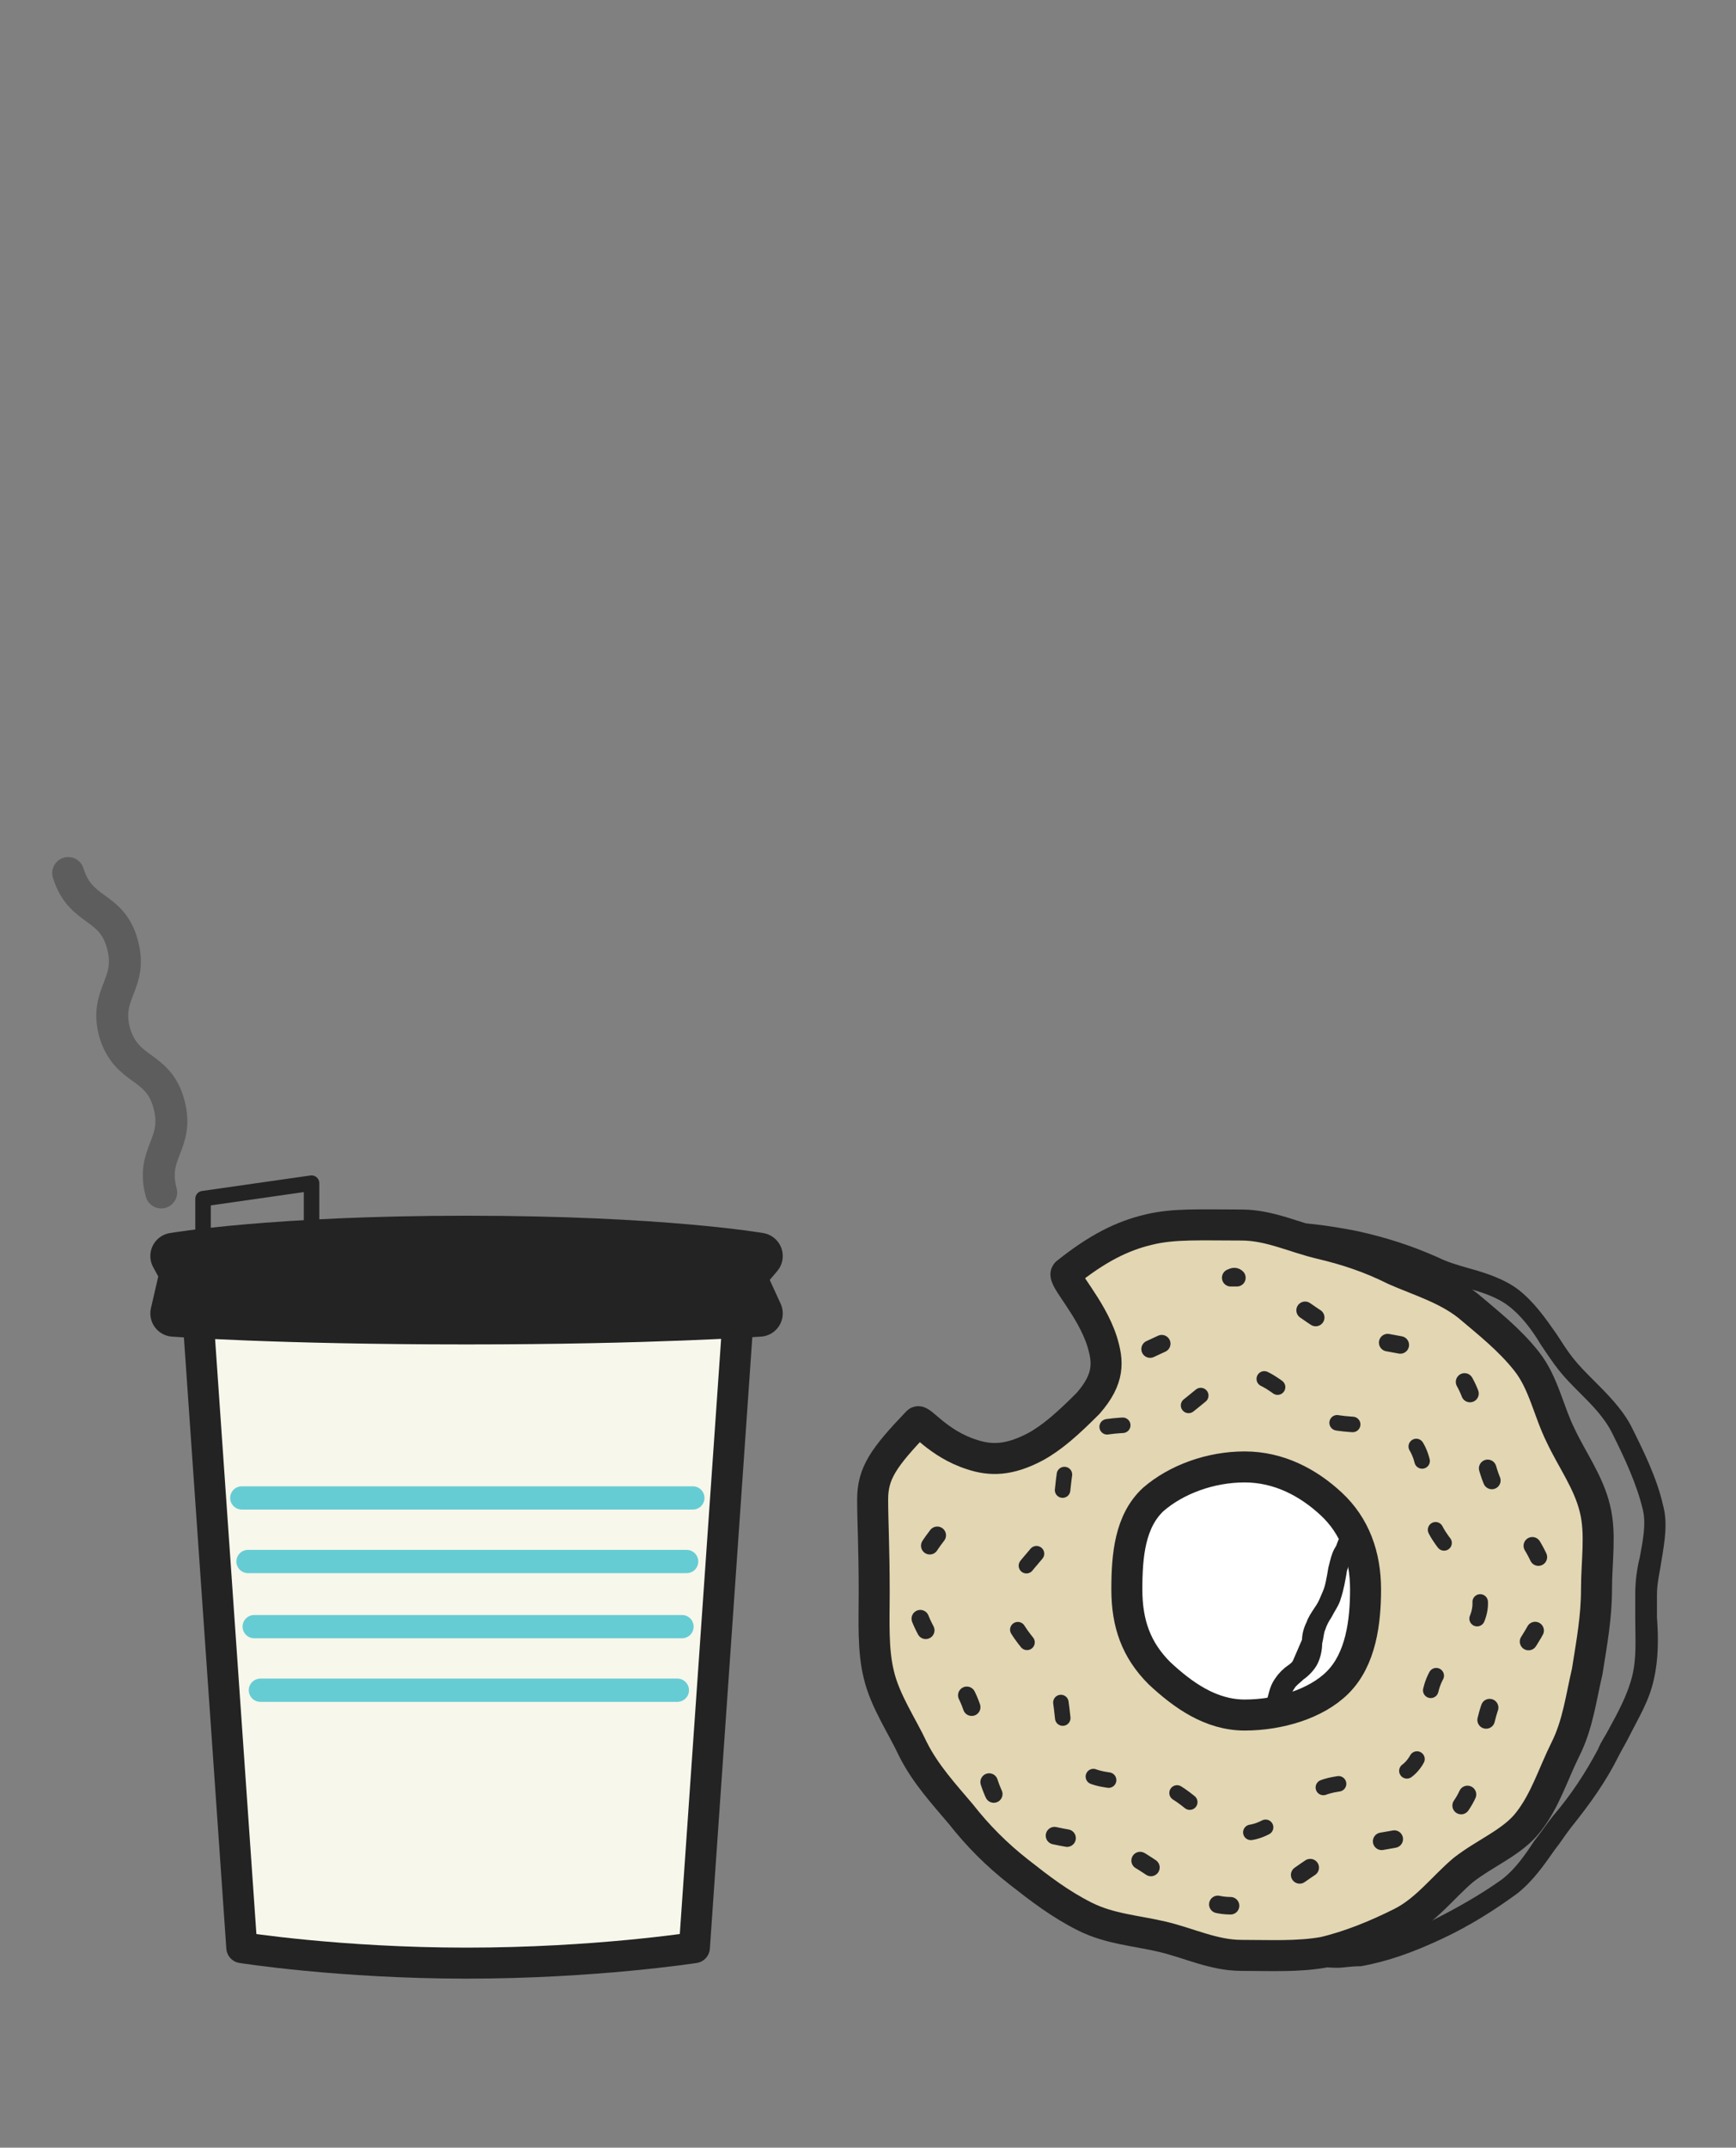 <svg xmlns="http://www.w3.org/2000/svg" viewBox="0 0 112 138.5" enable-background="new 0 0 112 138.5"><rect x="0" y="0" width="112" height="138.5" fill="#808080" stroke="none"/><path fill="#F7F7EB" stroke="#232323" stroke-width="2" stroke-linecap="round" stroke-linejoin="round" stroke-miterlimit="10" d="M44.8 125.6s-6.4 1-14.7 1c-8.2 0-14.5-1-14.5-1l-3-43.2h35.2l-3 43.2z"/><path fill="#232323" stroke="#232323" stroke-width="3" stroke-linecap="round" stroke-linejoin="round" stroke-miterlimit="10" d="M49 84.7s-7 .5-18.9.5c-12.3 0-18.9-.5-18.9-.5l.6-2.6-.6-1.1s6.4-1.1 18.9-1.1C42.7 79.9 49 81 49 81l-1.1 1.3 1.1 2.4z"/><path stroke="#232323" stroke-linecap="round" stroke-linejoin="round" stroke-miterlimit="10" fill="none" d="M20.1 80.6h-7v-3.3l7-1z"/><path stroke="#000" stroke-width="2.061" stroke-linecap="round" stroke-linejoin="round" stroke-miterlimit="10" d="M10.4 76.9c-.7-2.6 1.2-3.1.5-5.7s-2.7-2-3.5-4.6c-.7-2.6 1.2-3.1.5-5.7s-2.7-2-3.5-4.6" fill="none" opacity=".27"/><path fill="#232323" d="M86.3 126.9c-.7 0-1.5-.1-2.2-.2-.7-.1-1.4-.2-2.1-.2-.3 0-.6-.3-.6-.6s.3-.6.6-.6c.8 0 1.6.1 2.3.2 1.1.2 2.1.3 3 .1 1.6-.3 3.2-.9 5-1.7 1.6-.8 3.2-1.7 4.6-2.7.9-.7 1.5-1.6 2.1-2.5.4-.5.8-1.1 1.2-1.6 1.2-1.4 2.1-2.8 2.9-4.3.2-.5.5-.9.7-1.3.6-1.1 1.2-2.2 1.5-3.4.3-1.2.2-2.4.2-3.7v-1.6c0-.8.1-1.6.3-2.4.2-1.1.4-2.1.2-3-.4-1.7-1.2-3.4-2-5-.5-1-1.3-1.8-2.1-2.6-.5-.5-.9-.9-1.3-1.4-.4-.5-.8-1.1-1.2-1.7-.6-1-1.3-1.9-2.1-2.5-.8-.6-1.8-.9-2.9-1.2-.7-.2-1.4-.4-2.1-.7-1.7-.8-3.2-1.3-4.9-1.7-1.9-.4-3.5-.6-5.2-.6-.3 0-.6-.3-.6-.6s.3-.6.6-.6c1.7 0 3.4.2 5.4.6 1.8.4 3.4.9 5.2 1.7.6.3 1.3.5 2 .7 1.1.3 2.3.7 3.2 1.4 1 .8 1.7 1.8 2.4 2.8.4.6.7 1.1 1.1 1.6.4.5.8.9 1.3 1.4.9.9 1.8 1.8 2.4 2.9.8 1.6 1.7 3.4 2.1 5.2.3 1.1.1 2.3-.1 3.5-.1.7-.3 1.5-.3 2.2v1.5c.1 1.3.1 2.7-.2 4-.3 1.4-1 2.5-1.6 3.7-.2.4-.5.9-.7 1.3-.8 1.6-1.8 3-3 4.5-.4.5-.7 1-1.1 1.5-.7 1-1.4 2-2.4 2.8-1.5 1.1-3.1 2.1-4.8 2.9-1.9.9-3.6 1.5-5.3 1.8-.7 0-1.1.1-1.5.1z"/><path fill="#E2D6B3" d="M103 102.5c0-1.8.3-3.6-.1-5.2-.4-1.7-1.5-3.2-2.2-4.7-.8-1.6-1.1-3.4-2.2-4.8s-2.5-2.5-3.8-3.6c-1.4-1.1-3.1-1.6-4.7-2.3-1.6-.8-3.1-1.3-4.8-1.7-1.7-.4-3.3-1.2-5.1-1.2-2.6 0-4.4-.1-6 .3-1.7.4-3.3 1.2-5.3 2.8-.3.3 1.6 2.2 2.3 4.4.4 1.3.5 2.4-.9 4-1.3 1.3-2.3 2.2-3.4 2.8-1.7.9-2.9.9-4.1.5-2.2-.7-3.3-2.3-3.5-2.1-2.2 2.3-2.9 3.3-2.9 5 0 1.4.1 3.1.1 6 0 1.8-.1 3.7.3 5.3.4 1.7 1.5 3.3 2.2 4.8.8 1.6 2 2.9 3.1 4.2 1.1 1.4 2.3 2.6 3.7 3.7 1.4 1.1 2.7 2.1 4.3 2.9 1.6.8 3.3.9 5 1.3 1.7.4 3.3 1.2 5.1 1.2 1.8 0 3.6.1 5.3-.2 1.7-.4 3.4-1.1 5-1.9 1.6-.8 2.7-2.3 4-3.4 1.4-1.1 3.2-1.8 4.2-3.1 1.1-1.4 1.6-3.1 2.4-4.7.8-1.6 1-3.3 1.4-5 .3-1.9.6-3.5.6-5.3z"/><path stroke="#232323" stroke-width="2" stroke-linecap="round" stroke-linejoin="round" stroke-miterlimit="10" d="M103 102.5c0-1.8.3-3.6-.1-5.2-.4-1.7-1.5-3.2-2.2-4.7-.8-1.6-1.1-3.4-2.2-4.8s-2.5-2.5-3.8-3.6c-1.4-1.1-3.1-1.6-4.7-2.3-1.6-.8-3.1-1.3-4.8-1.7-1.7-.4-3.3-1.2-5.1-1.2-2.6 0-4.4-.1-6 .3-1.7.4-3.3 1.2-5.3 2.8-.3.3 1.6 2.2 2.3 4.4.4 1.3.5 2.4-.9 4-1.3 1.3-2.3 2.2-3.4 2.8-1.7.9-2.9.9-4.1.5-2.2-.7-3.3-2.3-3.5-2.1-2.2 2.3-2.9 3.3-2.9 5 0 1.4.1 3.1.1 6 0 1.8-.1 3.7.3 5.3.4 1.7 1.5 3.3 2.2 4.8.8 1.6 2 2.9 3.1 4.2 1.1 1.4 2.3 2.6 3.7 3.7 1.4 1.1 2.7 2.1 4.3 2.9 1.6.8 3.3.9 5 1.3 1.7.4 3.3 1.2 5.1 1.2 1.8 0 3.6.1 5.3-.2 1.7-.4 3.4-1.1 5-1.9 1.6-.8 2.7-2.3 4-3.4 1.4-1.1 3.2-1.8 4.2-3.1 1.1-1.4 1.6-3.1 2.4-4.7.8-1.6 1-3.3 1.4-5 .3-1.9.6-3.5.6-5.3z" fill="none"/><path fill="#fff" d="M88.1 102.5c0-2.2-.7-4.1-2.2-5.5-1.5-1.4-3.4-2.4-5.6-2.4s-4.4.8-5.9 2.1c-1.5 1.4-1.7 3.6-1.7 5.8 0 2.2.6 3.9 2.1 5.4 1.5 1.4 3.3 2.7 5.5 2.7s4.6-.7 6-2.1c1.5-1.5 1.8-3.9 1.8-6z"/><path stroke="#232323" stroke-width="2" stroke-linecap="round" stroke-linejoin="round" stroke-miterlimit="10" d="M88.1 102.5c0-2.2-.7-4.1-2.2-5.5-1.5-1.4-3.4-2.4-5.6-2.4s-4.4.8-5.9 2.1c-1.5 1.4-1.7 3.6-1.7 5.8 0 2.2.6 3.9 2.1 5.4 1.5 1.4 3.3 2.7 5.5 2.7s4.6-.7 6-2.1c1.5-1.5 1.8-3.9 1.8-6z" fill="none"/><g stroke="#262626" stroke-width="1.13" stroke-linecap="round" stroke-linejoin="round" fill="none"><path d="M79.8 82.4h-.4c.2-.1.3-.1.4 0"/><path stroke-dasharray="0.827,4.964" d="M74.2 87c2-.9 3.8-1.9 4.8-2.8M84.2 84.5c.7.5 1.5 1 2.2 1.3 2.4 1 5.7.7 7.4 2.4 1.8 1.8 1.5 5.1 2.5 7.4 1 2.3 3.5 4.4 3.5 7 0 2.6-2.6 4.7-3.5 7-1 2.4-.7 5.6-2.5 7.4-1.8 1.8-5.1 1.5-7.4 2.4-2.3.9-4.4 3.5-7 3.5-2.6 0-4.7-2.6-7-3.5-2.4-1-5.7-.7-7.4-2.4-1.8-1.8-1.5-5.1-2.5-7.4-1-2.3-3.5-4.4-3.5-7 0-2.8 2.7-4.7 4-6.7"/></g><path stroke="#262626" stroke-linecap="round" stroke-linejoin="round" stroke-dasharray="1.01,4.543" d="M95.5 103.4c0 1.9-2.3 3.3-3 5-.7 1.7-.2 4.3-1.5 5.6-1.3 1.3-3.9.6-5.7 1.3-1.7.7-3.1 2.9-5 2.9s-3.4-2.3-5-2.9c-1.7-.7-4.4 0-5.7-1.3-1.3-1.3-.8-3.9-1.5-5.6-.7-1.6-3-3.1-3-5s2.3-3.3 3-5c.7-1.7.2-4.3 1.5-5.6 1.3-1.3 3.9-.6 5.7-1.3 1.7-.7 3.1-2.9 5-2.9s3.4 2.3 5 2.9c1.7.7 4.4 0 5.7 1.3 1.3 1.3.8 3.9 1.5 5.6.7 1.7 3 3.1 3 5z" fill="none"/><path fill="#232323" d="M87 98.8c0 .7-.5 1.4-.7 2.1-.1.7-.3 1.4-.5 2.1-.2.7-.7 1.2-1 1.9-.3.7-.2 1.5-.5 2.1-.4.7-1.1 1-1.5 1.6-.4.7-.5 1.5-.9 2"/><path fill="#232323" d="M82 111.1c-.1 0-.2 0-.4-.1-.2-.2-.3-.6-.1-.8.1-.2.2-.5.3-.8.1-.4.2-.8.5-1.2.2-.3.5-.6.8-.8.3-.2.5-.5.7-.7.1-.2.2-.6.2-.9 0-.4.1-.8.3-1.2.1-.3.3-.6.5-.9.2-.3.4-.6.5-.9.2-.5.3-1.1.4-1.7l.1-.4c.1-.4.2-.7.4-1 .1-.3.3-.7.3-.9 0-.3.3-.6.6-.6s.6.3.6.6c0 .5-.2 1-.4 1.4-.1.3-.2.6-.3.8l-.1.3c-.1.6-.2 1.2-.4 1.8-.1.4-.4.8-.6 1.2-.2.3-.3.5-.4.8-.1.2-.1.5-.2.9 0 .4-.1.9-.3 1.3-.2.4-.6.8-.9 1-.2.2-.5.4-.6.6-.2.3-.3.6-.4.9-.1.4-.3.8-.5 1.2-.3.1-.4.1-.6.1z"/><g stroke="#66CCD3" stroke-width="1.5" stroke-linecap="round" stroke-linejoin="round" stroke-miterlimit="10" fill="none"><path d="M15.6 96.6h29.1M16 100.7h28.3M16.4 104.9H44M16.8 109h26.9"/></g><path stroke="#232323" stroke-width="2.766" stroke-linecap="round" stroke-linejoin="round" stroke-miterlimit="10" d="M11.4 82.3" fill="none"/></svg>